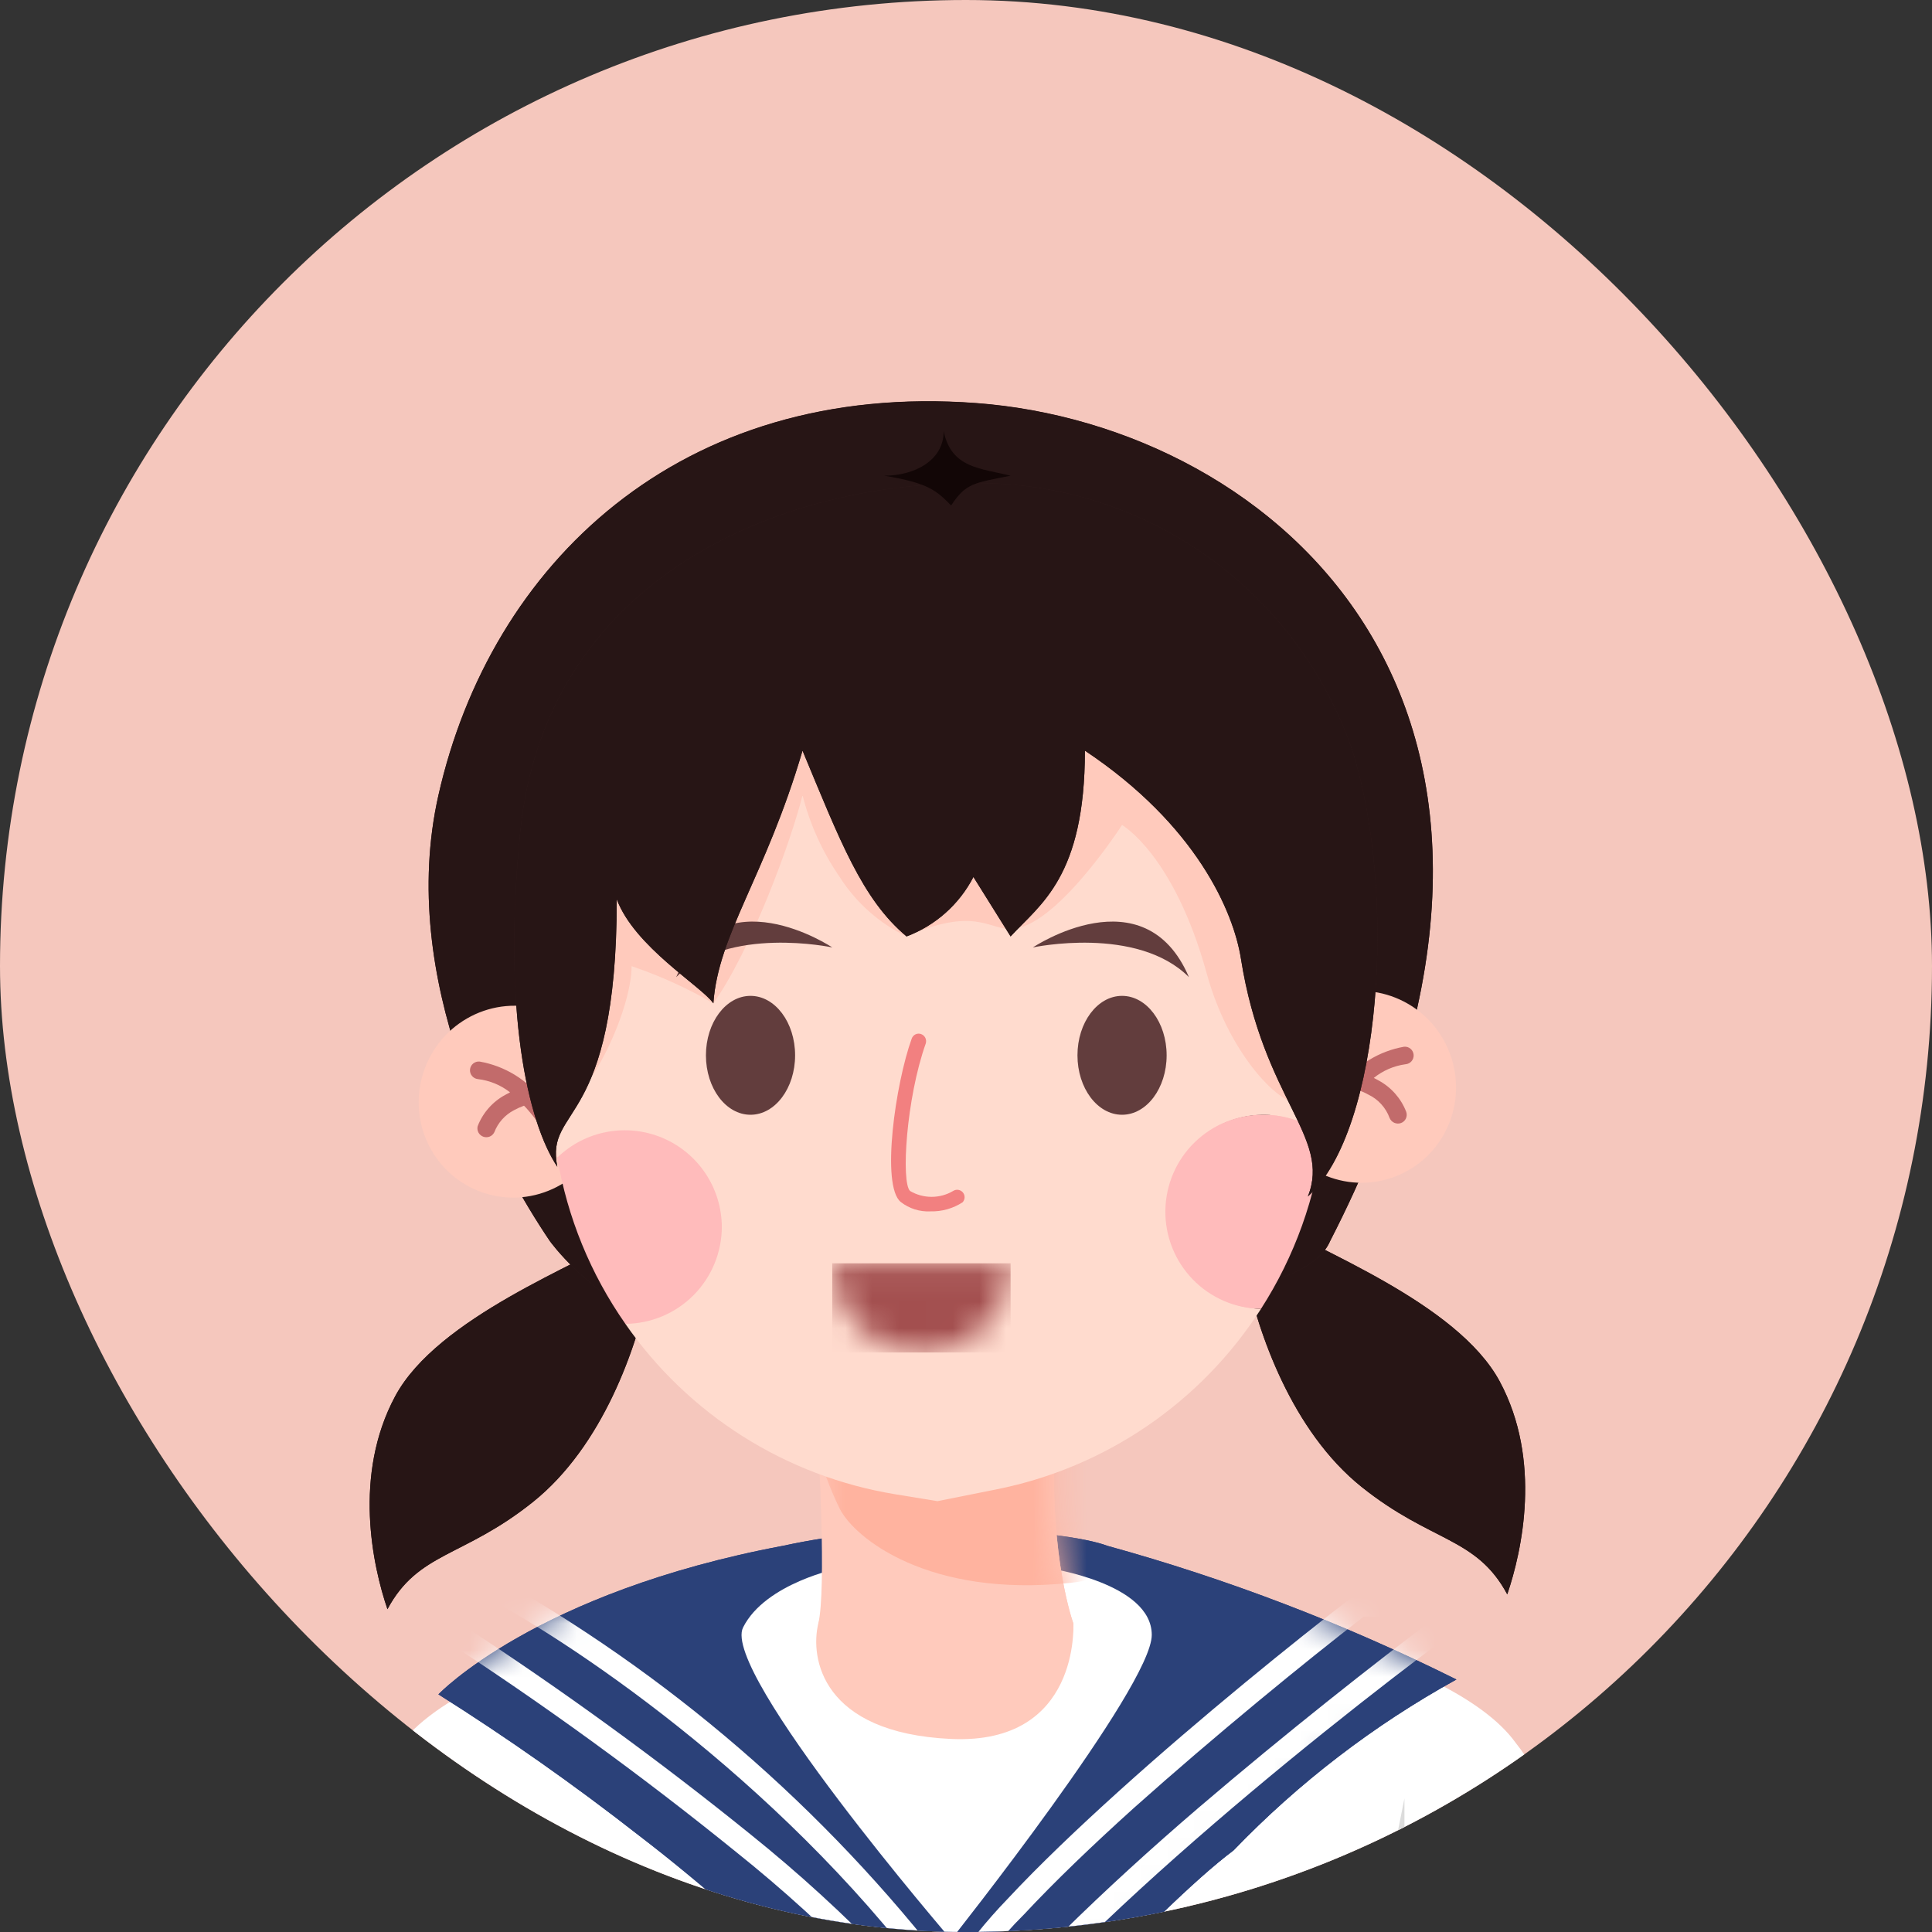 <svg width="72" height="72" viewBox="0 0 72 72" fill="none" xmlns="http://www.w3.org/2000/svg">
  <rect x="0" y="0" width="72" height="72" fill="#333333" stroke="none"/>
  <g clip-path="url(#clip0_900_9629)">
    <rect width="72" height="72" rx="36" fill="#F5C7BD"/>
    <g clip-path="url(#clip1_900_9629)">
      <path
        d="M50.749 55.418C48.151 53.341 46.872 49.674 46.39 47.298L47.254 45.454C48.999 46.562 54.305 48.539 55.889 51.48C57.473 54.421 56.719 57.805 56.171 59.417C55.019 57.273 53.352 57.5 50.749 55.418Z"
        fill="#271515"/>
      <path
        d="M50.749 55.418C48.151 53.341 46.872 49.674 46.39 47.298L47.254 45.454C48.999 46.562 54.305 48.533 55.889 51.48C57.473 54.426 56.719 57.805 56.171 59.417C55.019 57.273 53.352 57.495 50.749 55.418Z"
        fill="#271515"/>
      <path
        d="M19.861 55.977C22.458 53.895 23.738 50.228 24.22 47.852L23.356 46.008C21.616 47.115 16.305 49.093 14.727 52.034C13.148 54.975 13.89 58.364 14.439 59.97C15.591 57.827 17.263 58.054 19.861 55.977Z"
        fill="#271515"/>
      <path
        d="M19.861 55.971C22.458 53.895 23.738 50.228 24.22 47.852L23.356 46.008C21.616 47.115 16.305 49.093 14.727 52.034C13.148 54.975 13.89 58.359 14.439 59.97C15.591 57.827 17.263 58.054 19.861 55.971Z"
        fill="#271515"/>
      <path
        d="M16.339 29.636C14.788 36.504 18.554 43.388 20.492 46.252C20.492 46.252 26.031 54.005 33.785 46.252C41.539 38.498 39.877 48.467 39.877 48.467C43.754 48.467 48.739 48.19 49.569 46.252C59.816 26.313 47.465 15.857 36.388 15.026C25.311 14.195 18.277 21.052 16.339 29.636Z"
        fill="#311B1B"/>
      <path fill-rule="evenodd" clip-rule="evenodd"
            d="M44.114 59.821C44.114 59.821 54.033 61.516 56.492 64.96C58.315 67.22 60.646 73.999 60.646 73.999H11.354C11.354 73.999 12.296 68.461 14.954 64.96C18 61.133 29.077 59.821 29.077 59.821H44.114Z"
            fill="white"/>
      <path fill-rule="evenodd" clip-rule="evenodd"
            d="M29.188 57.606C19.938 59.345 16.338 63.144 16.338 63.144C18.918 64.771 21.413 66.527 23.815 68.406C28.523 72.006 34.062 77.544 35.723 79.206C37.108 77.821 43.078 71.125 45.969 68.96C48.404 66.432 51.204 64.285 54.277 62.59C50.109 60.514 45.75 58.844 41.261 57.606C40.564 57.334 38.271 56.952 35.169 57.002C33.159 56.981 31.153 57.183 29.188 57.606V57.606Z"
            fill="#2B4179"/>
      <path fill-rule="evenodd" clip-rule="evenodd"
            d="M29.188 57.606C19.938 59.345 16.338 63.144 16.338 63.144C18.918 64.771 21.413 66.527 23.815 68.406C28.523 72.006 34.062 77.544 35.723 79.206C37.108 77.821 43.078 71.125 45.969 68.96C48.404 66.432 51.204 64.285 54.277 62.59C50.109 60.514 45.75 58.844 41.261 57.606C40.564 57.334 38.271 56.952 35.169 57.002C33.159 56.981 31.153 57.183 29.188 57.606V57.606Z"
            fill="#2B4179"/>
      <mask id="mask0_900_9629" style="mask-type:alpha" maskUnits="userSpaceOnUse" x="16" y="56" width="39" height="24">
        <path fill-rule="evenodd" clip-rule="evenodd"
              d="M29.188 57.606C19.938 59.345 16.338 63.144 16.338 63.144C18.918 64.771 21.413 66.527 23.815 68.406C28.523 72.006 34.062 77.544 35.723 79.206C37.108 77.821 43.078 71.125 45.969 68.96C48.404 66.432 51.204 64.285 54.277 62.59C50.109 60.514 45.75 58.844 41.261 57.606C40.564 57.334 38.271 56.952 35.169 57.002C33.159 56.981 31.153 57.183 29.188 57.606V57.606Z"
              fill="#2B4179"/>
      </mask>
      <g mask="url(#mask0_900_9629)">
        <path fill-rule="evenodd" clip-rule="evenodd"
              d="M17.895 58.47L18.188 58.619C24.877 62.337 30.733 67.385 35.396 73.451C36.03 72.491 36.751 71.592 37.551 70.765C38.719 69.513 40.17 68.129 41.705 66.744C44.773 63.975 48.201 61.206 50.422 59.494L50.533 59.406H56.11L55.075 60.159C52.732 61.859 48.943 64.772 45.222 67.979C41.5 71.186 37.855 74.675 35.806 77.511L35.313 78.187L35.07 77.389C34.77 76.376 33.84 75.074 32.467 73.606C30.884 71.965 29.197 70.427 27.415 69.004C23.883 66.144 20.203 63.472 16.388 61.001L15.995 60.746L17.895 58.47ZM18.105 59.517L17.236 60.558C20.944 62.975 24.527 65.579 27.969 68.361C29.771 69.809 31.479 71.371 33.081 73.036C34.068 74.044 34.903 75.19 35.562 76.436C37.745 73.667 41.195 70.344 44.679 67.359C47.919 64.59 51.209 61.998 53.54 60.248H50.821C48.606 61.959 45.282 64.678 42.258 67.376C40.735 68.749 39.306 70.117 38.16 71.347C37.243 72.254 36.456 73.285 35.823 74.409L35.524 75.046L35.108 74.493C29.559 66.777 21.644 61.4 18.105 59.517V59.517Z"
              fill="white"/>
      </g>
      <path
        d="M27.692 60.651C28.523 58.99 31.292 58.436 31.292 58.436H39.046C39.046 58.436 42.923 58.99 42.923 60.928C42.923 62.867 35.446 72.282 35.446 72.282C35.446 72.282 26.862 62.313 27.692 60.651Z"
        fill="white"/>
      <path fill-rule="evenodd" clip-rule="evenodd"
            d="M30.495 53.861C30.495 53.861 31.541 57.81 30.495 60.508C30.495 61.77 30.772 63.869 35.446 63.986C40.12 64.102 40.004 60.508 40.004 60.508C40.004 60.508 39.124 58.126 39.301 53.861C36.373 54.159 33.422 54.159 30.495 53.861V53.861Z"
            fill="#FFCABC"/>
      <path fill-rule="evenodd" clip-rule="evenodd"
            d="M30.495 53.862C30.495 53.862 30.805 59.234 30.495 60.508C30.185 61.782 30.617 64.584 35.447 64.806C40.276 65.027 39.999 60.497 39.999 60.497C39.999 60.497 39.124 58.115 39.301 53.851C36.374 54.152 33.423 54.156 30.495 53.862V53.862Z"
            fill="#FFCABC"/>
      <path
        d="M16.339 29.636C14.788 36.504 18.554 43.388 20.492 46.252C20.492 46.252 26.031 54.006 33.785 46.252C41.539 38.498 39.877 48.467 39.877 48.467C43.754 48.467 48.739 48.19 49.569 46.252C59.816 26.313 47.465 15.851 36.388 15.02C25.311 14.19 18.277 21.052 16.339 29.636Z"
        fill="#271515"/>
      <path
        d="M51.825 43.906C53.684 43.302 54.696 41.289 54.085 39.41C53.474 37.531 51.472 36.497 49.613 37.101C47.755 37.705 46.743 39.718 47.353 41.597C47.964 43.476 49.966 44.51 51.825 43.906Z"
        fill="#FFCABC"/>
      <path fill-rule="evenodd" clip-rule="evenodd"
            d="M52.383 39.661C52.469 39.654 52.55 39.612 52.606 39.546C52.662 39.479 52.689 39.393 52.682 39.307C52.674 39.22 52.633 39.14 52.566 39.084C52.5 39.028 52.414 39 52.327 39.008C51.397 39.171 50.564 39.682 49.996 40.436C49.762 40.706 49.547 40.991 49.353 41.289L49.181 41.544L49.137 41.622C49.122 41.691 49.13 41.763 49.16 41.828C49.189 41.893 49.238 41.946 49.3 41.981C49.362 42.015 49.433 42.029 49.504 42.021C49.574 42.012 49.64 41.981 49.691 41.932V41.932L49.741 41.843L49.896 41.594C50.062 41.321 50.247 41.06 50.45 40.813C50.505 40.747 50.56 40.686 50.621 40.625C50.75 40.67 50.874 40.725 50.992 40.791C51.36 40.966 51.645 41.278 51.785 41.66C51.817 41.74 51.878 41.805 51.956 41.841C52.035 41.877 52.124 41.882 52.206 41.854C52.246 41.84 52.284 41.818 52.316 41.789C52.349 41.76 52.375 41.725 52.393 41.686C52.412 41.646 52.422 41.604 52.424 41.561C52.426 41.517 52.42 41.474 52.405 41.433C52.212 40.934 51.846 40.519 51.375 40.265L51.197 40.171C51.539 39.896 51.949 39.719 52.383 39.661V39.661Z"
            fill="#C26B6B"/>
      <mask id="mask1_900_9629" style="mask-type:alpha" maskUnits="userSpaceOnUse" x="30" y="53" width="11" height="12">
        <path fill-rule="evenodd" clip-rule="evenodd"
              d="M30.495 53.862C30.495 53.862 30.805 59.234 30.495 60.508C30.185 61.782 30.617 64.584 35.447 64.806C40.276 65.027 39.999 60.497 39.999 60.497C39.999 60.497 39.124 58.115 39.301 53.851C36.374 54.152 33.423 54.156 30.495 53.862V53.862Z"
              fill="#FFB5A1"/>
      </mask>
      <g mask="url(#mask1_900_9629)">
        <path
          d="M39.877 58.99C34.615 59.544 31.846 57.329 31.292 56.221C30.944 55.511 30.666 54.769 30.461 54.006C33.508 53.635 39.711 52.898 40.154 52.898C40.708 52.898 45.138 58.436 39.877 58.99Z"
          fill="#FFB39F"/>
      </g>
      <path
        d="M22.513 42.15C23.123 40.27 22.111 38.257 20.252 37.653C18.393 37.049 16.392 38.083 15.781 39.962C15.17 41.842 16.182 43.855 18.041 44.459C19.9 45.063 21.902 44.029 22.513 42.15Z"
        fill="#FFCABC"/>
      <path fill-rule="evenodd" clip-rule="evenodd"
            d="M17.812 40.215C17.769 40.211 17.727 40.198 17.689 40.178C17.651 40.158 17.617 40.13 17.59 40.097C17.534 40.03 17.508 39.944 17.516 39.857C17.524 39.771 17.566 39.691 17.633 39.635C17.7 39.58 17.786 39.553 17.873 39.561C18.806 39.725 19.643 40.235 20.216 40.99C20.446 41.261 20.659 41.545 20.852 41.843C20.93 41.959 20.985 42.059 21.024 42.125C21.063 42.192 21.057 42.186 21.069 42.203C21.09 42.24 21.103 42.282 21.108 42.325C21.113 42.368 21.109 42.411 21.096 42.453C21.084 42.494 21.063 42.532 21.036 42.566C21.008 42.599 20.974 42.626 20.936 42.646C20.858 42.687 20.768 42.697 20.684 42.672C20.6 42.647 20.529 42.59 20.487 42.513V42.513L20.437 42.424C20.404 42.369 20.354 42.28 20.282 42.175C20.109 41.9 19.914 41.639 19.701 41.394C19.645 41.328 19.59 41.267 19.529 41.206C19.401 41.252 19.277 41.307 19.158 41.372C18.819 41.548 18.557 41.841 18.421 42.197C18.385 42.27 18.323 42.328 18.247 42.358C18.171 42.388 18.086 42.389 18.009 42.361C17.933 42.333 17.869 42.278 17.83 42.206C17.792 42.133 17.781 42.05 17.801 41.97C17.994 41.47 18.359 41.056 18.831 40.802L19.008 40.708C18.662 40.437 18.248 40.266 17.812 40.215V40.215Z"
            fill="#C26B6B"/>
      <path
        d="M43.477 45.161C43.477 44.484 43.667 43.821 44.026 43.247C44.385 42.673 44.897 42.211 45.506 41.913C46.114 41.616 46.793 41.496 47.467 41.566C48.14 41.636 48.78 41.893 49.314 42.309C49.347 41.998 49.386 41.694 49.403 41.378L49.791 34.538C49.9 32.517 49.596 30.494 48.897 28.594C48.197 26.695 47.117 24.958 45.722 23.491C44.327 22.023 42.647 20.856 40.785 20.061C38.924 19.266 36.919 18.86 34.895 18.867C32.87 18.874 30.869 19.295 29.012 20.103C27.156 20.911 25.485 22.09 24.101 23.567C22.716 25.044 21.648 26.789 20.962 28.693C20.276 30.598 19.986 32.623 20.11 34.643L20.553 41.572C20.597 42.098 20.669 42.621 20.769 43.139C21.192 42.724 21.712 42.419 22.28 42.251C22.849 42.084 23.451 42.058 24.032 42.178C24.613 42.298 25.156 42.558 25.612 42.937C26.069 43.316 26.425 43.801 26.65 44.35C26.874 44.899 26.961 45.495 26.901 46.085C26.841 46.675 26.637 47.242 26.306 47.735C25.976 48.227 25.529 48.631 25.006 48.911C24.483 49.19 23.899 49.336 23.306 49.337V49.337C24.469 51.013 25.958 52.439 27.683 53.529C29.407 54.619 31.334 55.352 33.347 55.684L34.937 55.944L37.152 55.501C39.16 55.098 41.065 54.295 42.756 53.14C44.447 51.985 45.888 50.501 46.994 48.778C46.052 48.752 45.157 48.359 44.501 47.684C43.844 47.008 43.476 46.103 43.477 45.161V45.161Z"
        fill="#FFDBCE"/>
      <path
        d="M23.867 50.084C22.095 47.425 21.046 44.215 20.769 42.923C21.323 41.446 23.206 39.323 26.308 42.646C29.409 45.969 25.99 48.976 23.867 50.084Z"
        fill="#FFDBCE"/>
      <path
        d="M47.099 41.544C46.14 41.53 45.214 41.898 44.526 42.566C43.838 43.234 43.444 44.149 43.43 45.108C43.416 46.067 43.783 46.992 44.452 47.681C45.12 48.369 46.034 48.763 46.994 48.777C48.249 46.825 49.042 44.613 49.314 42.308C48.681 41.814 47.902 41.545 47.099 41.544V41.544Z"
        fill="#FFBBBB"/>
      <path
        d="M26.9 45.714C26.895 45.006 26.683 44.315 26.289 43.726C25.895 43.138 25.337 42.678 24.684 42.404C24.031 42.13 23.312 42.053 22.616 42.184C21.92 42.314 21.278 42.646 20.769 43.139C21.144 45.367 22.01 47.485 23.306 49.336C24.262 49.329 25.176 48.944 25.849 48.266C26.522 47.587 26.9 46.67 26.9 45.714V45.714Z"
        fill="#FFBBBB"/>
      <path
        d="M29.908 29.636C29.465 31.409 27.969 35.452 26.585 37.39C25.618 36.829 24.597 36.365 23.538 36.006C23.538 37.667 21.877 41.267 20.492 41.544C19.108 41.821 22.431 36.006 22.431 36.006L20.215 30.744L23.815 23.267L47.908 26.867L48.462 40.99C48.085 41.511 45.881 39.606 44.972 36.282C43.754 31.852 41.815 30.744 41.815 30.744C41.815 30.744 39.323 34.621 37.661 34.621C36.831 34.621 36.277 33.79 33.785 34.898C32.764 34.406 31.901 33.638 31.292 32.682C30.653 31.758 30.184 30.726 29.908 29.636V29.636Z"
        fill="#FFCABC"/>
      <path
        d="M41.815 41.544C42.733 41.544 43.477 40.552 43.477 39.329C43.477 38.105 42.733 37.113 41.815 37.113C40.898 37.113 40.154 38.105 40.154 39.329C40.154 40.552 40.898 41.544 41.815 41.544Z"
        fill="#623D3D"/>
      <path
        d="M27.969 41.544C28.887 41.544 29.631 40.552 29.631 39.329C29.631 38.105 28.887 37.113 27.969 37.113C27.052 37.113 26.308 38.105 26.308 39.329C26.308 40.552 27.052 41.544 27.969 41.544Z"
        fill="#623D3D"/>
      <path
        d="M34.676 45.144C34.277 45.165 33.884 45.041 33.569 44.795C32.821 44.186 33.375 40.364 33.978 38.703C33.99 38.669 34.009 38.638 34.033 38.611C34.056 38.584 34.086 38.562 34.118 38.547C34.151 38.531 34.186 38.523 34.222 38.521C34.258 38.519 34.294 38.525 34.327 38.537C34.396 38.562 34.453 38.613 34.485 38.679C34.517 38.745 34.522 38.821 34.499 38.891C33.773 40.935 33.574 44.075 33.917 44.385C34.16 44.528 34.436 44.603 34.718 44.603C34.999 44.603 35.276 44.528 35.518 44.385C35.575 44.348 35.643 44.332 35.711 44.342C35.778 44.352 35.839 44.386 35.883 44.438C35.927 44.49 35.95 44.556 35.948 44.624C35.946 44.692 35.919 44.757 35.873 44.806C35.517 45.037 35.1 45.155 34.676 45.144V45.144Z"
        fill="#F28080"/>
      <mask id="mask2_900_9629" style="mask-type:alpha" maskUnits="userSpaceOnUse" x="31" y="47" width="7" height="4">
        <path
          d="M31.016 47.08H37.662V47.08C37.662 48.915 36.174 50.403 34.339 50.403V50.403C32.503 50.403 31.016 48.915 31.016 47.08V47.08Z"
          fill="#D9D9D9"/>
      </mask>
      <g mask="url(#mask2_900_9629)">
        <path fill-rule="evenodd" clip-rule="evenodd"
              d="M31.016 47.08H31.659H32.692H33.725H34.759H35.797H36.83H37.662V47.099L31.016 47.754V47.654V47.55V47.45V47.345V47.246V47.141V47.08ZM37.662 47.099V47.203V47.203V47.303V47.407L31.016 48.057V47.958V47.853V47.853V47.754L37.662 47.099ZM31.016 48.057V48.162V48.262V48.366L37.662 47.711V47.606V47.507V47.407L31.016 48.057ZM31.016 48.466V48.366L37.662 47.711V47.811V47.915V47.915V48.015L31.016 48.67V48.57V48.57V48.466ZM37.662 48.119V48.015L31.016 48.67V48.774V48.774V48.874V48.978L37.662 48.323V48.219V48.119V48.119ZM31.016 49.078V48.978L37.662 48.323V48.423V48.528V48.528V48.627L31.016 49.282V49.178V49.178V49.078ZM37.662 48.732V48.627L31.016 49.282V49.382V49.382V49.486V49.586L37.662 48.936V48.831V48.732V48.732ZM31.016 49.691V49.586L37.662 48.936V49.035V49.135V49.24L31.016 49.895V49.79V49.691ZM31.016 49.895V49.994V50.099V50.099V50.199V50.303L37.662 49.648V49.543V49.444V49.444V49.339V49.24L31.016 49.895ZM37.662 49.648L31.016 50.303V50.403H37.662V49.648Z"
              fill="#A34F4F"/>
      </g>
      <path fill-rule="evenodd" clip-rule="evenodd"
            d="M38.492 35.308C38.492 35.308 42.369 34.477 44.308 36.415C42.646 32.527 38.492 35.308 38.492 35.308Z"
            fill="#623D3D"/>
      <path fill-rule="evenodd" clip-rule="evenodd"
            d="M31.016 35.308C31.016 35.308 27.139 34.477 25.2 36.415C26.862 32.527 31.016 35.308 31.016 35.308Z"
            fill="#623D3D"/>
      <path d="M18.831 67.021V72.559H19.938L18.831 67.021Z" fill="#DCDCDC"/>
      <path d="M52.339 67.021V72.559H51.231L52.339 67.021Z" fill="#DCDCDC"/>
      <path
        d="M22.985 33.513C22.985 42.098 20.31 41.173 20.769 43.482C19.662 41.821 18.72 37.667 19.385 31.021C20.299 21.882 28.523 18.005 36.277 18.005C39.38 17.971 42.415 18.916 44.951 20.706C47.486 22.496 49.393 25.039 50.4 27.974C52.062 33.236 51.508 42.098 48.739 44.59C49.625 42.374 47.077 40.99 46.246 35.728C45.969 33.973 44.585 30.744 40.431 27.974C40.431 32.682 38.769 33.696 37.662 34.898L36.277 32.682C35.749 33.704 34.861 34.493 33.785 34.898C32.123 33.513 31.293 31.298 29.908 27.974C28.523 32.682 26.768 34.803 26.585 37.39C26.125 36.742 23.649 35.285 22.985 33.513Z"
        fill="#311B1B"/>
      <path
        d="M22.985 33.513C22.985 42.098 20.31 41.173 20.769 43.482C19.662 41.821 18.72 37.667 19.385 31.021C20.299 21.882 28.523 18.005 36.277 18.005C39.38 17.971 42.415 18.916 44.951 20.706C47.486 22.496 49.393 25.039 50.4 27.974C52.062 33.236 51.508 42.098 48.739 44.59C49.625 42.374 47.077 40.99 46.246 35.728C45.969 33.973 44.585 30.744 40.431 27.974C40.431 32.682 38.769 33.696 37.662 34.898L36.277 32.682C35.749 33.704 34.861 34.493 33.785 34.898C32.123 33.513 31.293 31.298 29.908 27.974C28.523 32.682 26.768 34.803 26.585 37.39C26.125 36.742 23.649 35.285 22.985 33.513Z"
        fill="#271515"/>
      <path
        d="M32.954 17.728C34.061 17.728 35.169 17.175 35.169 16.067C35.446 17.451 36.554 17.451 37.661 17.728C36.277 18.005 36 18.005 35.446 18.836C34.892 18.282 34.615 18.005 32.954 17.728Z"
        fill="#120606"/>
    </g>
  </g>
  <defs>
    <clipPath id="clip0_900_9629">
      <rect width="72" height="72" rx="36" fill="white"/>
    </clipPath>
    <clipPath id="clip1_900_9629">
      <rect width="49.292" height="64.252" fill="white" transform="translate(11.354 14.954)"/>
    </clipPath>
  </defs>
</svg>

